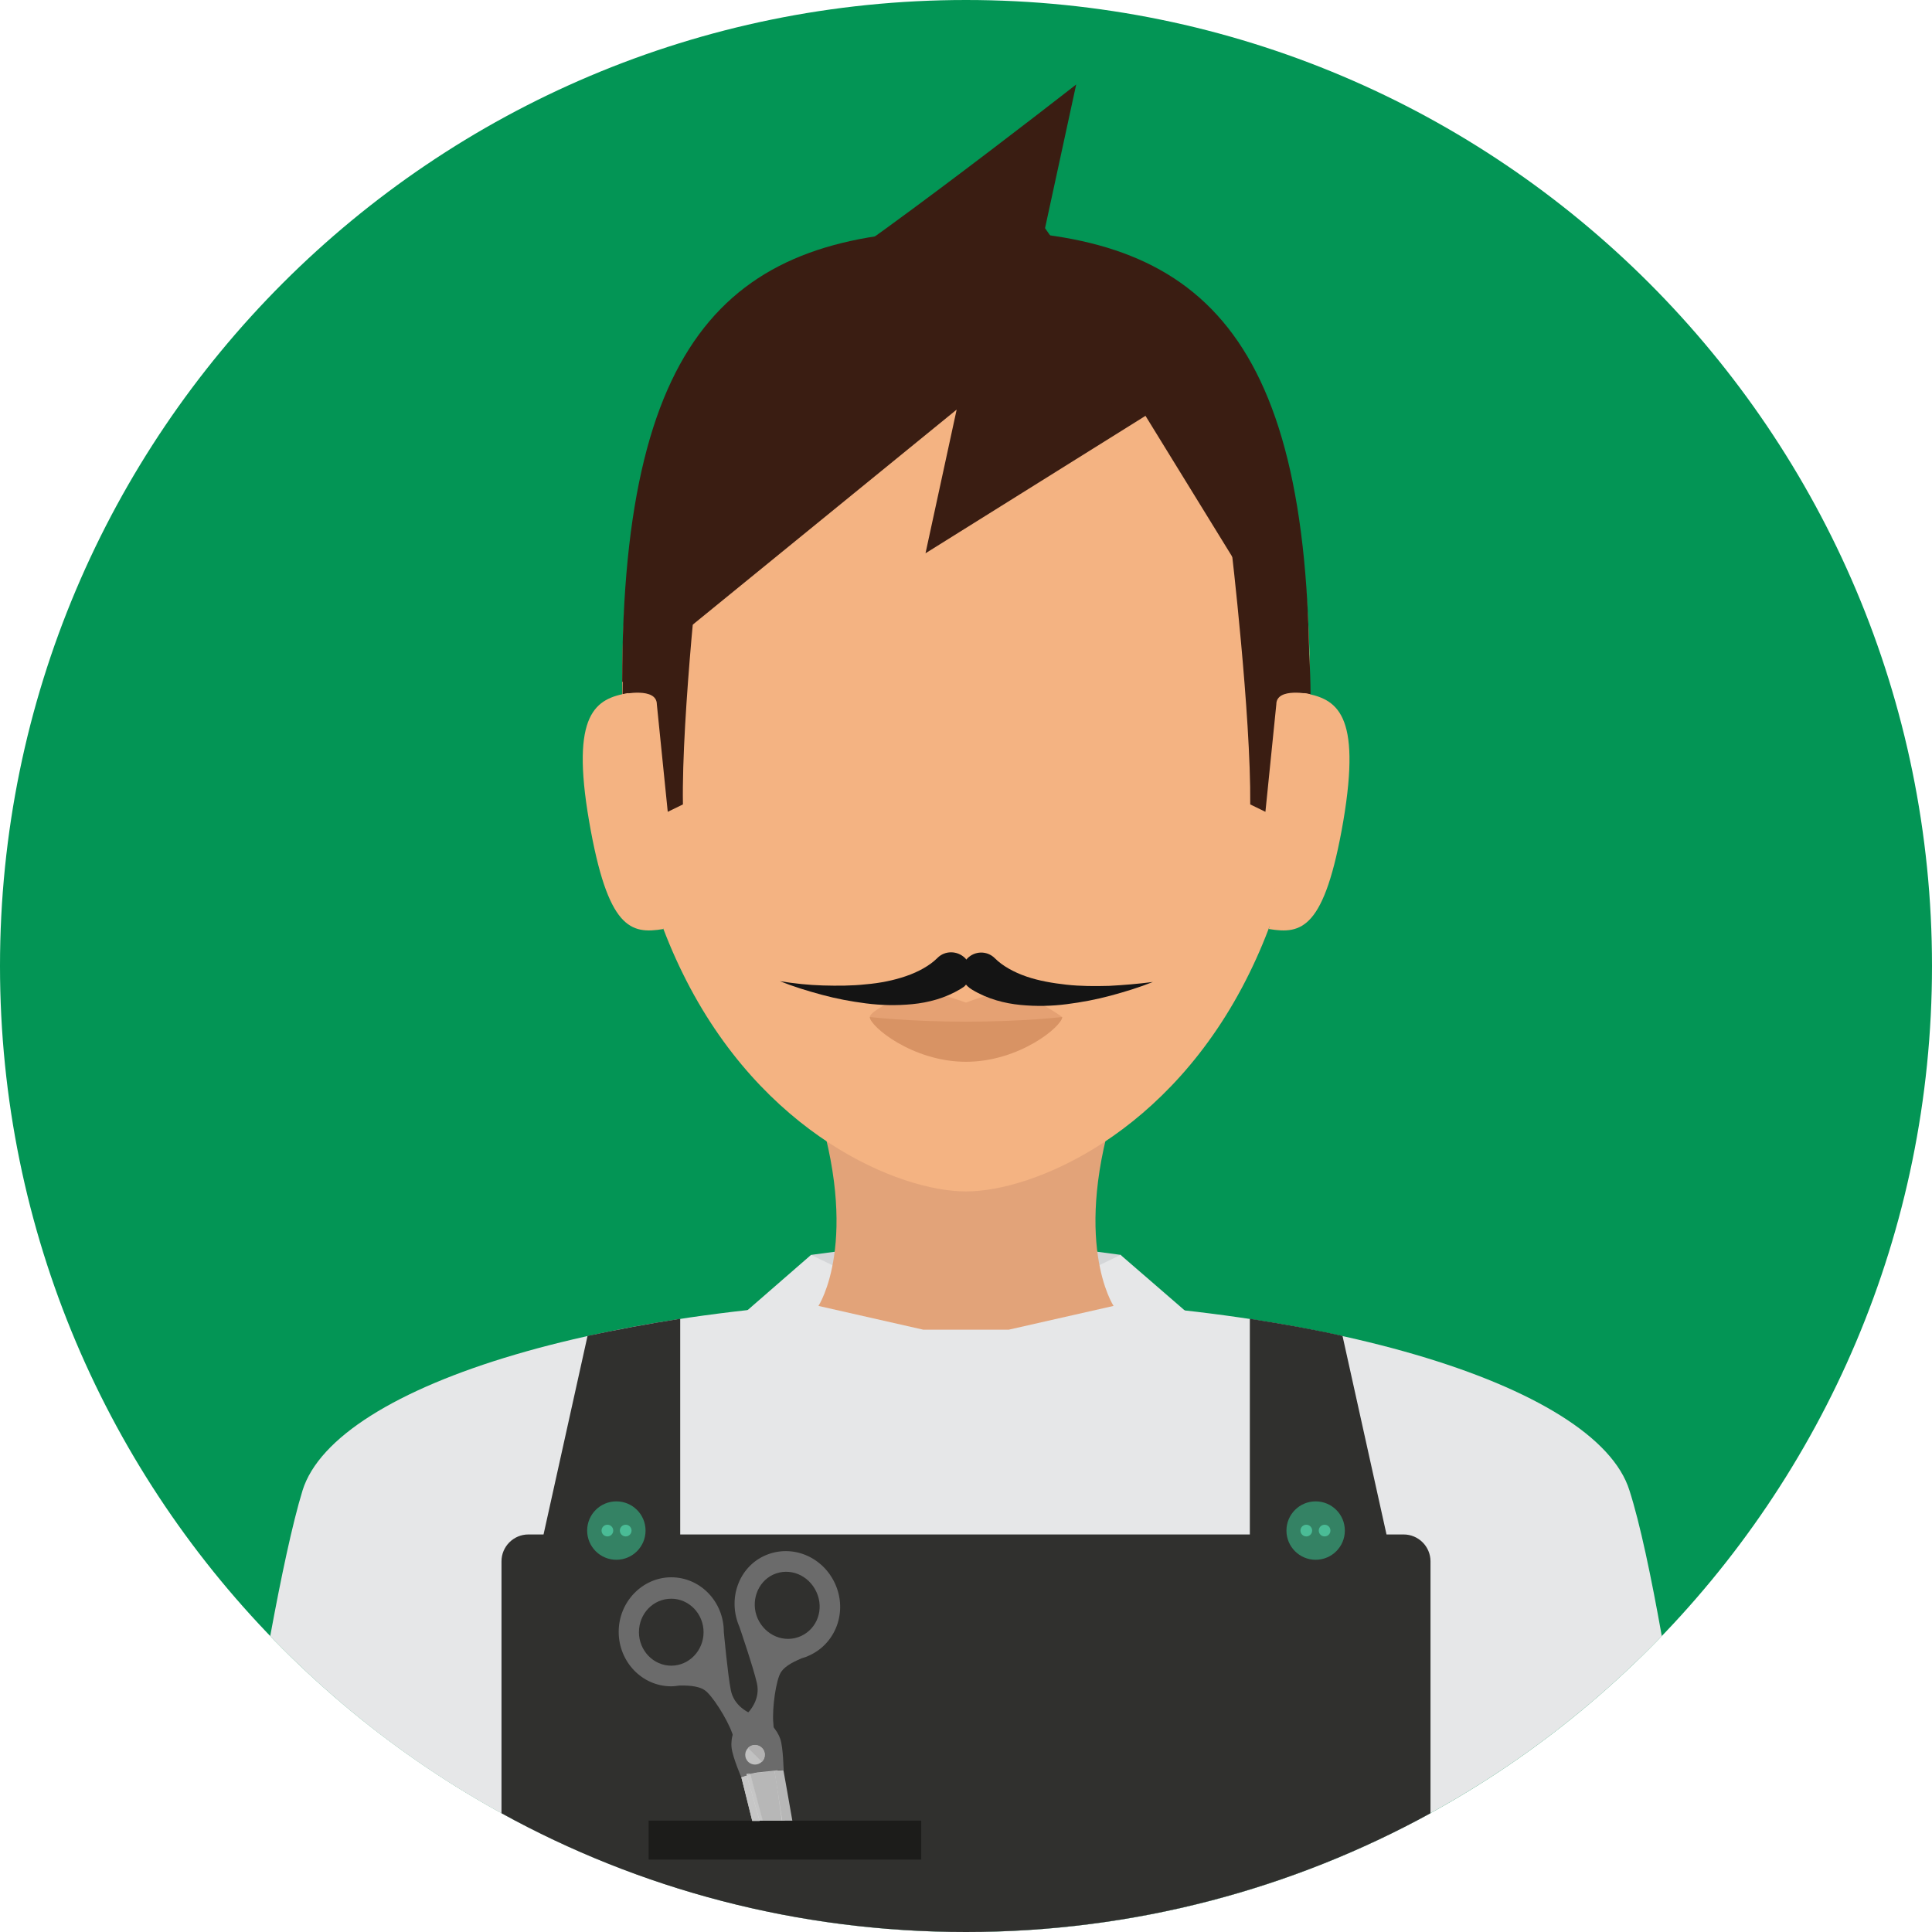 <!DOCTYPE svg PUBLIC "-//W3C//DTD SVG 1.1//EN" "http://www.w3.org/Graphics/SVG/1.1/DTD/svg11.dtd">
<!-- Uploaded to: SVG Repo, www.svgrepo.com, Transformed by: SVG Repo Mixer Tools -->
<svg version="1.1" id="Layer_1" xmlns="http://www.w3.org/2000/svg" xmlns:xlink="http://www.w3.org/1999/xlink" viewBox="0 0 496.2 496.2" xml:space="preserve" width="800px" height="800px" fill="#000000">
<g id="SVGRepo_bgCarrier" stroke-width="0"/>
<g id="SVGRepo_tracerCarrier" stroke-linecap="round" stroke-linejoin="round"/>
<g id="SVGRepo_iconCarrier"> <path style="fill:#039555;" d="M248.1,0C111.1,0,0,111.1,0,248.1s111.1,248.1,248.1,248.1s248.1-111.1,248.1-248.1S385.1,0,248.1,0z "/> <polygon style="fill:#D4D6D8;" points="247.9,317 208.3,322.3 210.2,335.4 247.8,363.5 286,335.4 287.9,322.3 "/> <g> <path style="fill:#E6E7E8;" d="M418.5,382.8c-8.5-27.3-81.2-49.3-170.8-49.3s-161.5,22-170,49.3c-2.6,8.5-5.5,22.2-8.3,37.4 c45.1,46.9,108.5,76,178.7,76s133.6-29.2,178.7-76C424.1,405,421.2,391.2,418.5,382.8z"/> <path style="fill:#E6E7E8;" d="M304.2,336.5l-16.4-14.2l-39.7,19.2l-39.8-19.2l-16.2,14.1l-1.6,1.4c0,0,23.9,117.9,45.1,158 c4.2,0.2,8.3,0.3,12.6,0.3c4.2,0,8.4-0.1,12.5-0.3c21.3-40.2,45.1-158,45.1-158L304.2,336.5z"/> </g> <path style="fill:#30302E;" d="M360.5,394.1h-4.4l-11.3-51c-7.5-1.7-15.5-3.1-23.8-4.4v55.4H174.7v-55.4c-8.3,1.3-16.3,2.8-23.8,4.4 l-11.3,51h-3.9c-3.8,0-6.9,3.1-6.9,6.9v64.7c35.4,19.5,76,30.5,119.3,30.5c43.2,0,83.9-11.1,119.3-30.5V401 C367.4,397.2,364.3,394.1,360.5,394.1z"/> <circle style="fill:#348264;" cx="158.3" cy="393.1" r="7.5"/> <g> <circle style="fill:#4ABC96;" cx="156" cy="393.1" r="1.5"/> <circle style="fill:#4ABC96;" cx="160.7" cy="393.1" r="1.5"/> </g> <circle style="fill:#348264;" cx="337.9" cy="393.1" r="7.5"/> <g> <circle style="fill:#4ABC96;" cx="335.5" cy="393.1" r="1.5"/> <circle style="fill:#4ABC96;" cx="340.2" cy="393.1" r="1.5"/> </g> <path style="fill:#E2A379;" d="M287,282.1h-77.8c12.1,36.6,1,53.3,1,53.3l26.9,6.1h22l26.9-6.1C286,335.4,274.9,318.7,287,282.1z"/> <path style="fill:#F4B382;" d="M248.1,61.6c-48.7,0-88.3,21.2-88.3,113.6c0,31.3,6.2,55.8,15.5,74.7c20.4,41.6,55.7,56.1,72.8,56.1 s52.4-14.5,72.8-56.1c9.3-18.9,15.5-43.4,15.5-74.7C336.4,82.8,296.8,61.6,248.1,61.6z"/> <g> <path style="fill:#3A1D12;" d="M248.1,59.1c-58,0-88.3,23.7-88.3,116.1l85.9-70l-8,36.9l56.5-35.3l42.1,68.4 C336.4,82.8,306.1,59.1,248.1,59.1z"/> <path style="fill:#3A1D12;" d="M308,96.5c-17.6-5.5-39.6-37.9-39.6-37.9l8-36.9c0,0-67.5,52.8-78.7,56.5 c14.8,19.9,37.7,26.5,68.4,26.5c17.3,0,32.1-2.1,44.4-7.5C309.7,97,308.8,96.8,308,96.5z"/> <path style="fill:#3A1D12;" d="M180.1,138.6l-14.6,2.2c-4.2,10.9-5.6,24.4-5.6,37.5c0,0,8.8-1.9,8.8,2.6l2.8,27.6l3.9-1.9 C175,183.6,180.1,138.6,180.1,138.6z"/> <path style="fill:#3A1D12;" d="M330.8,140.8l-14.6-0.4c0,0,5.1,43.2,4.9,66.2l3.9,1.9l2.8-27.6c0-4.5,8.8-2.6,8.8-2.6 C336.5,165.1,335.1,151.7,330.8,140.8z"/> </g> <path style="fill:#E5A173;" d="M259.5,254.8c-3.3-0.5-11.4,2.7-11.4,2.7s-8.3-3.1-11.6-2.7c-5.3,0.8-13.1,4.9-13.1,6.4 c0,2.4,11,8.8,24.7,8.8s24.7-6.5,24.7-8.8C272.8,261.2,264.9,255.5,259.5,254.8z"/> <path style="fill:#D89364;" d="M248.1,262.4c-14.6,0-24.7-1.2-24.7-1.2c0,2.4,11,11.5,24.7,11.5c13.7,0,24.7-9.1,24.7-11.5 C272.8,261.2,262.7,262.4,248.1,262.4z"/> <g> <path style="fill:#F4B382;" d="M161.4,178c-8.4,1.4-14.9,5.1-10.1,32.9s10.7,29.1,19.1,27.7L161.4,178z"/> <path style="fill:#F4B382;" d="M334.9,178l-9,60.6c8.4,1.4,14.3,0.1,19.1-27.7C349.7,183.1,343.3,179.5,334.9,178z"/> </g> <rect x="166.6" y="467.6" style="fill:#1C1C1A;" width="70" height="10"/> <path style="fill:#D8D8D8;" d="M199.5,453.4l-9.1,3c0,0,1.2,4.7,2.8,11.2h8.4L199.5,453.4z"/> <path style="fill:#6B6B6B;" d="M214.5,406.8c-3.2-7.1-11.2-10.3-18-7.3s-9.7,11.2-6.6,18.3c0,0,3.6,10.5,4.5,14.5s-1.6,7.1-3.3,8.6 c-2.6,2.3-3.5,5.5-3.2,8s2.5,7.6,2.5,7.6l9.1-3c0,0-0.5-6.2-0.9-11.1c-0.3-3.8,0.7-10.8,1.9-12.8s4.1-3.1,5.4-3.7 c0.7-0.2,1.3-0.4,1.9-0.7C214.7,422.1,217.7,413.9,214.5,406.8z M205.7,420.2c-4.2,1.9-9.1-0.1-11.1-4.5c-1.9-4.3-0.1-9.4,4-11.3 c4.2-1.9,9.1,0.1,11.1,4.5S209.9,418.3,205.7,420.2z"/> <g> <path style="fill:#C6C6C6;" d="M191.8,456l-1.4,0.5c0,0,1.2,4.7,2.8,11.2h1.9L191.8,456z"/> <path style="fill:#C6C6C6;" d="M198.8,453.7l-5.1,1.7l5.3-0.6C198.8,454.1,198.8,453.7,198.8,453.7z"/> <path style="fill:#C6C6C6;" d="M193.6,455.4l-1.9,0.2l0.1,0.4l0.9-0.3c0-0.1-0.1-0.2-0.1-0.2L193.6,455.4L193.6,455.4z"/> <polygon style="fill:#C6C6C6;" points="193.6,455.4 193.6,455.4 198.9,454.8 "/> <path style="fill:#C6C6C6;" d="M192.7,455.7l-0.9,0.3l3.3,11.6h0.9C194.3,461.3,193,456.6,192.7,455.7z"/> </g> <g> <path style="fill:#B7B7B7;" d="M201.2,454.6l-2.3,0.2c0.3,2.1,1.1,6.8,2,12.8h2.6C202.2,460.1,201.2,454.6,201.2,454.6z"/> <path style="fill:#B7B7B7;" d="M192.7,455.5c0,0,0,0.1,0.1,0.2l0.9-0.3L192.7,455.5z"/> <path style="fill:#B7B7B7;" d="M198.9,454.8l-5.3,0.6l-0.9,0.3c0.3,1,1.5,5.6,3.2,11.9h4.9C200,461.6,199.3,456.9,198.9,454.8z"/> </g> <path style="fill:#6B6B6B;" d="M200.4,446.6c-0.8-2.3-2.9-4.9-6.2-6c-2.1-0.6-5.7-2.5-6.5-6.5s-1.8-15-1.8-15c0-7.7-6-14-13.5-14 c-7.4,0-13.5,6.3-13.5,14s6,14,13.5,14c0.7,0,1.4-0.1,2.1-0.2c1.4,0,4.6-0.1,6.5,1.2c1.9,1.3,5.7,7.3,7,10.9 c1.7,4.7,3.8,10.5,3.8,10.5l9.5-1C201.2,454.6,201.2,449,200.4,446.6z M172.4,427.8c-4.6,0-8.3-3.9-8.3-8.6c0-4.8,3.7-8.6,8.3-8.6 s8.3,3.9,8.3,8.6C180.7,423.9,177,427.8,172.4,427.8z"/> <circle style="fill:#C1C1C1;" cx="193.9" cy="450.7" r="2.5"/> <path style="fill:#B2B1B1;" d="M195.7,448.9c-1-1-2.6-1-3.6,0l3.6,3.6C196.7,451.5,196.7,449.8,195.7,448.9z"/> <g> <path style="fill:#141414;" d="M247.9,246.1c-2-2-5.2-2-7.1-0.1c-2,2-4.9,3.6-8.1,4.7c-3.2,1.1-6.7,1.8-10.3,2.1 c-3.6,0.4-7.3,0.4-11,0.3s-7.4-0.5-11.1-1.1c3.5,1.4,7.1,2.5,10.8,3.5s7.4,1.7,11.3,2.2c3.9,0.5,7.8,0.6,11.9,0.2 c4.1-0.4,8.4-1.5,12.4-3.9l0.3-0.2c0.3-0.2,0.7-0.4,0.9-0.7C249.8,251.3,249.8,248.1,247.9,246.1z"/> <path style="fill:#141414;" d="M284.9,253.2c-3.7,0.1-7.4,0.1-11-0.3s-7.1-1-10.3-2.1c-3.2-1.1-6.1-2.7-8.1-4.7 c-2-2-5.2-1.9-7.1,0.1c-1.9,2-1.9,5.2,0.1,7.1c0.3,0.3,0.6,0.5,0.9,0.7l0.3,0.2c4,2.4,8.3,3.5,12.4,3.9s8.1,0.3,11.9-0.2 c3.9-0.5,7.6-1.2,11.3-2.2c3.7-1,7.3-2.1,10.8-3.5C292.3,252.7,288.6,253,284.9,253.2z"/> </g> </g>
</svg>